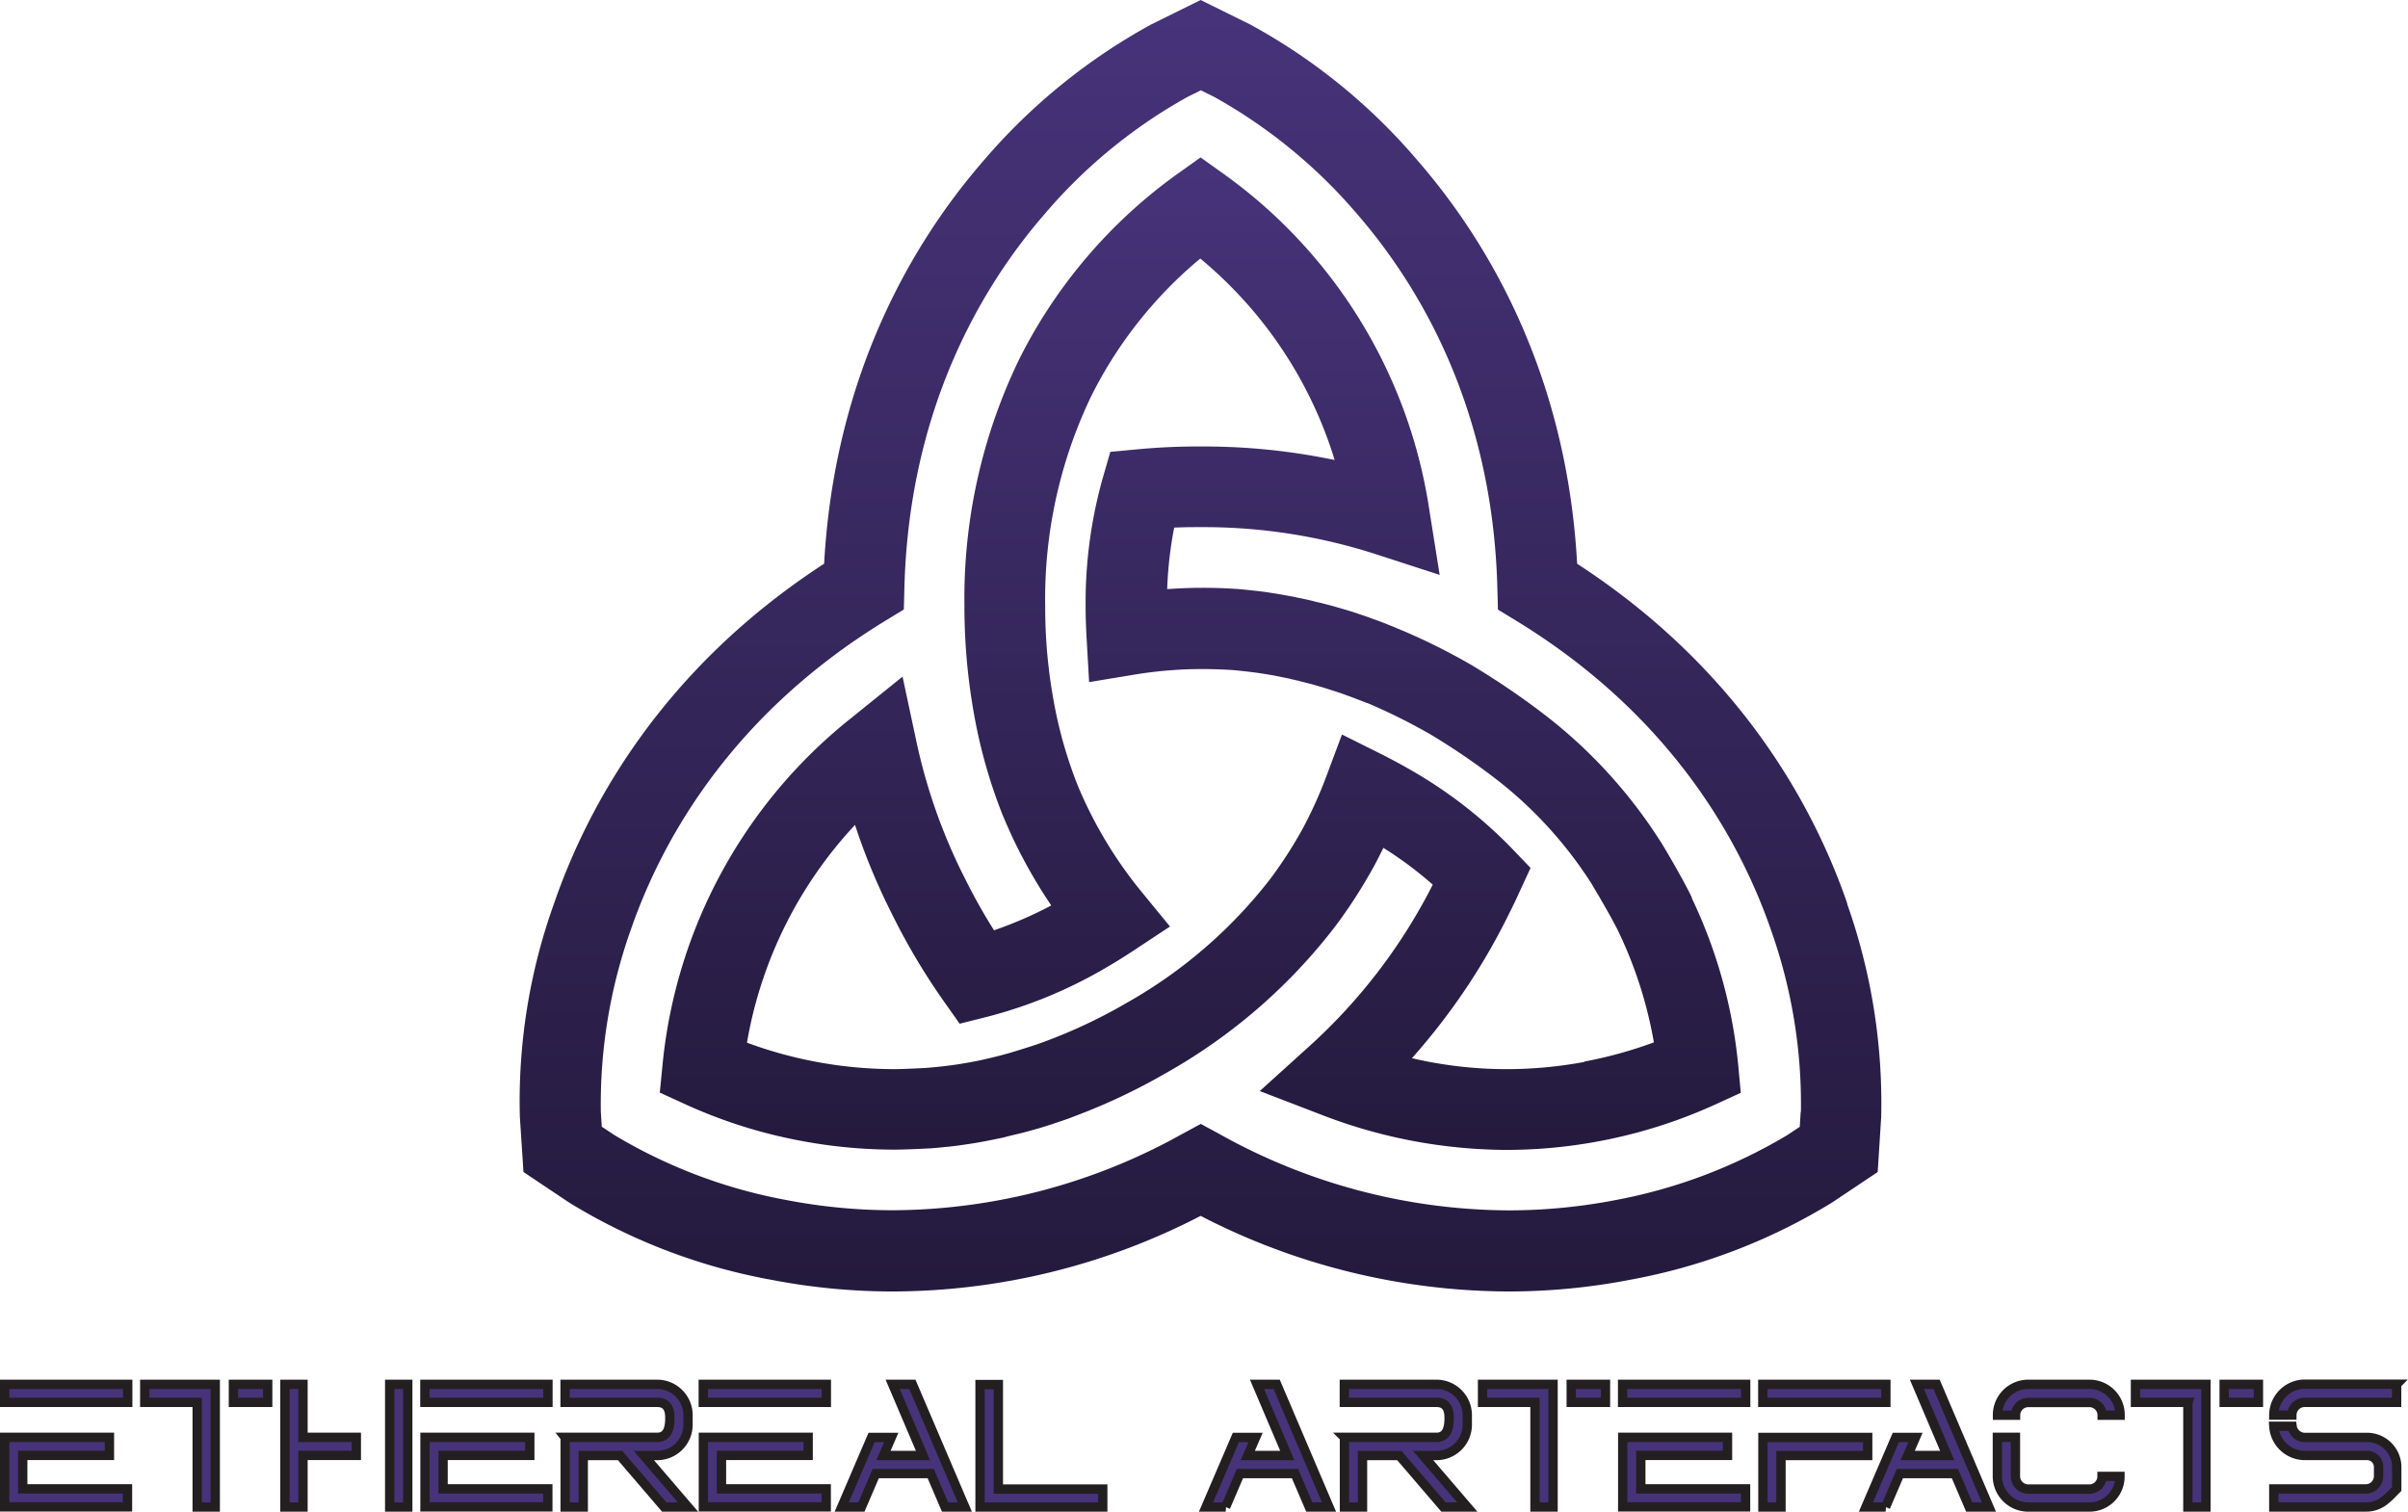 <svg xmlns="http://www.w3.org/2000/svg" xmlns:xlink="http://www.w3.org/1999/xlink" width="257.999" height="161.989" viewBox="0 0 257.999 161.989">
  <defs>
    <linearGradient id="linear-gradient" x1="0.5" x2="0.5" y2="1" gradientUnits="objectBoundingBox">
      <stop offset="0" stop-color="#47337a"/>
      <stop offset="1" stop-color="#241a3d"/>
    </linearGradient>
  </defs>
  <g id="Ethereal_Artefacts_Logo" data-name="Ethereal Artefacts_Logo" transform="translate(0 0.01)">
    <g id="rune-svgrepo-com" transform="translate(55.646 -0.01)">
      <g id="Group_28" data-name="Group 28">
        <g id="Group_27" data-name="Group 27">
          <path id="Path_18" data-name="Path 18" d="M167.318,92.859c-.961-2.023-3.009-5.469-3.246-5.843L164,86.9l-.062-.087A53.09,53.09,0,0,0,152,73.593a81.37,81.37,0,0,0-8.378-5.731,66.551,66.551,0,0,0-7.741-3.833h-.025c-.287-.137-.574-.25-.849-.362h-.037c-.125-.062-.262-.112-.4-.175-.237-.1-.487-.187-.724-.275-.187-.075-.375-.137-.562-.212h-.037c-.212-.087-.412-.162-.624-.237-.237-.087-.462-.162-.7-.237l-.137-.05c-.137-.05-.275-.087-.4-.137-.362-.125-.737-.237-1.111-.35l-.175-.05c-.412-.125-.837-.237-1.249-.362l-.275-.075-.137-.037c-.3-.075-.587-.15-.874-.225-.137-.037-.275-.062-.412-.1h-.075c-.275-.087-.537-.15-.812-.212l-.512-.112c-.262-.062-.524-.112-.787-.162l-.1-.025c-.137-.025-.287-.062-.425-.087l-.824-.15c-.275-.05-.524-.087-.787-.137-.3-.05-.587-.087-.874-.137h0s-.1-.012-.15-.025h0c-1.124-.15-2.3-.275-3.334-.362h-.05a53.358,53.358,0,0,0-7.342.025,41.8,41.8,0,0,1,.749-6.592c.837-.037,1.686-.05,2.51-.05h.649a59.994,59.994,0,0,1,18.554,2.934l6.73,2.185-1.111-6.992A54.137,54.137,0,0,0,117.176,15.3l-2.522-1.8-2.522,1.8A54.359,54.359,0,0,0,95.238,35.1a58.753,58.753,0,0,0-5.881,26.445,65.24,65.24,0,0,0,1.448,13.747,55.719,55.719,0,0,0,2.659,8.715l.025.05c.362.862.737,1.711,1.124,2.535a54.965,54.965,0,0,0,4.045,7.067,42.3,42.3,0,0,1-6.13,2.659,60.132,60.132,0,0,1-3.209-5.743l-.025-.037a60.269,60.269,0,0,1-5.094-14.5l-1.473-6.9-5.494,4.432a54.176,54.176,0,0,0-20.214,37.07l-.3,3.071L59.529,115a53.3,53.3,0,0,0,12.411,3.9,53.985,53.985,0,0,0,9.926.924c1.286,0,3.571-.125,3.833-.137h.075c.112-.012,1.024-.087,1.436-.137l.4-.037c.387-.037.774-.087,1.149-.137l.35-.05c.986-.137,1.985-.3,2.959-.5l.387-.075c.362-.075.724-.15,1.074-.225L94,118.4l1.086-.262.125-.025a2,2,0,0,1,.262-.062c.462-.125.924-.25,1.373-.375.125-.037.25-.075.387-.112l.175-.05c.287-.087.574-.175.849-.262.225-.075.449-.137.687-.225s.462-.15.7-.237l.087-.025c.212-.075.425-.15.649-.225.15-.05.3-.112.437-.162l.15-.062a65.8,65.8,0,0,0,10-4.707,59.8,59.8,0,0,0,18.042-15.607,54.424,54.424,0,0,0,4.183-6.468l.025-.037c.35-.662.7-1.336,1.024-2.01a39.927,39.927,0,0,1,5.294,3.945,59.8,59.8,0,0,1-13.3,17.38L121,113.548l6.592,2.535a55.443,55.443,0,0,0,19.8,3.771,53.985,53.985,0,0,0,9.926-.924h0a53.932,53.932,0,0,0,12.411-3.908l2.809-1.286-.287-3.071a53.436,53.436,0,0,0-4.982-17.83Zm-11.537,17.567h0a45.6,45.6,0,0,1-8.353.774,44.608,44.608,0,0,1-10.126-1.174c.212-.237.424-.474.624-.712a68.836,68.836,0,0,0,9.839-14.883c.35-.687.687-1.4,1.011-2.11l1.236-2.684L147.965,87.5A48.935,48.935,0,0,0,137.1,79.1c-.974-.562-1.985-1.1-2.984-1.611l-4.308-2.148-1.686,4.507a45.294,45.294,0,0,1-2.51,5.556,46.352,46.352,0,0,1-3.483,5.406,51.364,51.364,0,0,1-15.47,13.335A55.955,55.955,0,0,1,98,108.229l-.162.062c-.112.037-.237.087-.35.125-.175.062-.362.125-.537.187l-.087.025c-.2.075-.412.137-.612.2s-.387.125-.587.187c-.237.075-.487.15-.724.225l-.2.062a2.331,2.331,0,0,0-.275.087c-.387.112-.774.212-1.174.325l-.337.087c-.3.075-.612.15-.911.225-.125.025-.262.062-.387.087-.3.075-.612.137-.911.2l-.325.062c-.824.162-1.661.3-2.485.412l-.3.037c-.325.037-.649.087-.961.112l-.337.037c-.325.037-1.011.087-1.174.1-.674.037-2.435.125-3.3.125a45.582,45.582,0,0,1-15.807-2.834A45.419,45.419,0,0,1,77.633,85.03c.112.337.225.662.337,1a68.245,68.245,0,0,0,3.558,8.415,70.124,70.124,0,0,0,5.606,9.464l1.711,2.422,2.884-.724a49.554,49.554,0,0,0,12.735-5.244c.986-.574,1.96-1.174,2.909-1.8l4.008-2.647L108.336,92.2a45.8,45.8,0,0,1-5.906-9.3c-.325-.674-.637-1.386-.936-2.1a47.241,47.241,0,0,1-2.235-7.329A55.947,55.947,0,0,1,98.01,61.582a50.126,50.126,0,0,1,4.969-22.574,45.726,45.726,0,0,1,11.649-14.671,46.061,46.061,0,0,1,5.506,5.419,45.208,45.208,0,0,1,8.89,16.169c-.337-.075-.662-.137-1-.2a68.47,68.47,0,0,0-13.06-1.249h-.649c-2.11,0-4.245.1-6.38.3l-2.947.275-.824,2.847a49.28,49.28,0,0,0-1.823,13.7c0,1.086.037,2.2.1,3.321l.275,4.807,4.757-.787a44.7,44.7,0,0,1,7.416-.612c.961,0,1.948.037,2.922.087.874.062,1.935.187,2.9.312.25.037.5.075.737.112l.662.112c.225.037.462.075.687.125l.325.062.112.025c.225.05.449.087.674.137.137.025.287.062.425.1.225.05.462.1.687.162h.075a1.725,1.725,0,0,0,.337.1c.25.062.5.125.737.187l.35.087c.362.1.712.2,1.074.312l.137.037c.312.1.624.2.949.3.1.037.2.062.3.1l.162.05c.2.062.4.137.6.2.175.062.362.125.549.2.162.062.325.112.487.175.212.075.425.162.624.237l.362.137c.237.087.474.187.724.287h.05a63.682,63.682,0,0,1,6.73,3.346,73,73,0,0,1,7.391,5.069,44.345,44.345,0,0,1,9.989,11.1v.025c.624,1.024,2.173,3.671,2.822,5.032a45.541,45.541,0,0,1,3.758,11.786,45.483,45.483,0,0,1-7.454,2.06Z" transform="translate(-41.671 3.368)" fill="url(#linear-gradient)"/>
          <path id="Path_19" data-name="Path 19" d="M186.945,96.816C183.336,86.353,175.4,71.72,158,60.4c-1.136-20.664-9.826-34.835-17.068-43.175A63.21,63.21,0,0,0,122.943,2.6L117.662-.01,112.38,2.6A64.1,64.1,0,0,0,94.389,17.22c-7.242,8.34-15.932,22.5-17.068,43.175C59.928,71.708,51.987,86.353,48.379,96.816A62.711,62.711,0,0,0,44.721,119.7l.387,5.881L50,128.854a62.881,62.881,0,0,0,21.663,8.278,68.471,68.471,0,0,0,13.06,1.249,72,72,0,0,0,32.937-8.1,72.2,72.2,0,0,0,32.937,8.1,68.471,68.471,0,0,0,13.06-1.249,63.016,63.016,0,0,0,21.65-8.278l4.894-3.271.375-5.868a64.077,64.077,0,0,0-3.658-22.9Zm-4.994,22.324-.1,1.6-1.336.886a55.82,55.82,0,0,1-18.491,6.979,60.3,60.3,0,0,1-11.412,1.086,63.945,63.945,0,0,1-30.865-8.141l-2.073-1.124L115.6,121.55a64.071,64.071,0,0,1-30.865,8.128,60.306,60.306,0,0,1-11.412-1.086,55.28,55.28,0,0,1-18.491-6.979l-1.336-.886-.1-1.6a55.75,55.75,0,0,1,3.209-19.5c3.284-9.5,10.675-22.961,27.244-33.1l2.01-1.224.062-2.36c.512-19.365,8.465-32.475,15.045-40.041a55.549,55.549,0,0,1,15.282-12.523l1.436-.712,1.436.712A55.815,55.815,0,0,1,134.405,22.9c6.58,7.579,14.533,20.676,15.045,40.054l.062,2.36,2.01,1.224c16.568,10.138,23.96,23.6,27.244,33.1a55.75,55.75,0,0,1,3.209,19.5h0Z" transform="translate(-44.667 0.01)" fill="url(#linear-gradient)"/>
        </g>
      </g>
    </g>
    <g id="Group_27-2" data-name="Group 27" transform="translate(0.5 148.32)">
      <path id="Path_18-2" data-name="Path 18" d="M13.685,120.735H.5V118.8H13.685Zm-.012,11.2H.5v-7.454H11.725v1.935H2.435V130H13.66v1.935Z" transform="translate(-0.5 -118.788)" fill="#47337a" stroke="#231f20" stroke-width="1"/>
      <path id="Path_19-2" data-name="Path 19" d="M18.139,120.735H12.52V118.8h7.554v13.147H18.139v-11.2Zm7.554,0H22.022V118.8h3.671Z" transform="translate(2.488 -118.788)" fill="#47337a" stroke="#231f20" stroke-width="1"/>
      <path id="Path_20" data-name="Path 20" d="M26.485,126.429v5.519H24.55V118.8h1.935v5.681H32.2v1.935H26.485ZM37.71,118.8v13.147H35.775V118.8Z" transform="translate(5.478 -118.788)" fill="#47337a" stroke="#231f20" stroke-width="1"/>
      <path id="Path_21" data-name="Path 21" d="M49.745,120.735H36.56V118.8H49.745Zm-.012,11.2H36.572v-7.454H47.8v1.935H38.508V130H49.732Z" transform="translate(8.463 -118.788)" fill="#47337a" stroke="#231f20" stroke-width="1"/>
      <path id="Path_22" data-name="Path 22" d="M48.59,124.481h9.864c1.036,0,1.361-.837,1.361-2.048,0-.662-.087-1.7-1.361-1.7H48.59V118.8h9.864a3.306,3.306,0,0,1,3.309,3.309v1.011a3.306,3.306,0,0,1-3.309,3.309H57.03l4.732,5.519H59.215l-4.732-5.519H50.538v5.519H48.6v-7.454Z" transform="translate(11.453 -118.788)" fill="#47337a" stroke="#231f20" stroke-width="1"/>
      <path id="Path_23" data-name="Path 23" d="M73.635,120.735H60.45V118.8H73.635Zm-.012,11.2H60.462v-7.454H71.687v1.935H62.4V130H73.622Z" transform="translate(14.401 -118.788)" fill="#47337a" stroke="#231f20" stroke-width="1"/>
      <path id="Path_24" data-name="Path 24" d="M74.44,131.947H72.33l3.2-7.454h2.11l-.837,1.935h4.233L77.786,118.8H79.9l5.619,13.147H83.4l-1.536-3.583H75.976l-1.536,3.583Z" transform="translate(17.354 -118.788)" fill="#47337a" stroke="#231f20" stroke-width="1"/>
      <path id="Path_25" data-name="Path 25" d="M97.347,130.02v1.923H84.2V118.82h1.96v11.2Z" transform="translate(20.305 -118.783)" fill="#47337a" stroke="#231f20" stroke-width="1"/>
      <path id="Path_26" data-name="Path 26" d="M105.7,131.947h-2.11l3.2-7.454h2.11l-.837,1.935h4.233l-3.246-7.629h2.11l5.606,13.147h-2.11l-1.536-3.583h-5.893l-1.536,3.583Z" transform="translate(25.125 -118.788)" fill="#47337a" stroke="#231f20" stroke-width="1"/>
      <path id="Path_27" data-name="Path 27" d="M115.46,124.481h9.864c1.036,0,1.361-.837,1.361-2.048,0-.662-.087-1.7-1.361-1.7H115.46V118.8h9.864a3.306,3.306,0,0,1,3.309,3.309v1.011a3.306,3.306,0,0,1-3.309,3.309H123.9l4.732,5.519h-2.547l-4.732-5.519h-3.945v5.519h-1.935v-7.454Z" transform="translate(28.075 -118.788)" fill="#47337a" stroke="#231f20" stroke-width="1"/>
      <path id="Path_28" data-name="Path 28" d="M132.939,120.735H127.32V118.8h7.554v13.147h-1.935v-11.2Zm7.554,0h-3.671V118.8h3.671Z" transform="translate(31.023 -118.788)" fill="#47337a" stroke="#231f20" stroke-width="1"/>
      <path id="Path_29" data-name="Path 29" d="M152.525,120.735H139.34V118.8h13.185Zm-.012,11.2h-13.16v-7.454h11.225v1.935h-9.289V130h11.225v1.935Z" transform="translate(34.011 -118.788)" fill="#47337a" stroke="#231f20" stroke-width="1"/>
      <path id="Path_30" data-name="Path 30" d="M164.555,118.8v1.935H151.37V118.8Zm-11.237,7.629v5.519h-1.935v-7.454h11.225v1.935Z" transform="translate(37.001 -118.788)" fill="#47337a" stroke="#231f20" stroke-width="1"/>
      <path id="Path_31" data-name="Path 31" d="M162.33,131.947h-2.11l3.2-7.454h2.11l-.837,1.935h4.233l-3.246-7.629h2.11l5.606,13.147h-2.11l-1.536-3.583h-5.893l-1.536,3.583Z" transform="translate(39.201 -118.788)" fill="#47337a" stroke="#231f20" stroke-width="1"/>
      <path id="Path_32" data-name="Path 32" d="M184.647,122.109h-1.923a1.356,1.356,0,0,0-1.361-1.361h-6.53a1.362,1.362,0,0,0-1.386,1.361h-1.935a3.293,3.293,0,0,1,3.321-3.309h6.53a3.277,3.277,0,0,1,3.284,3.271Zm-9.839,9.839a3.306,3.306,0,0,1-3.309-3.309v-4.158h1.935v4.158a1.378,1.378,0,0,0,1.361,1.386h6.555a1.356,1.356,0,0,0,1.361-1.361h1.923a3.272,3.272,0,0,1-3.284,3.284H174.8Z" transform="translate(42.005 -118.788)" fill="#47337a" stroke="#231f20" stroke-width="1"/>
      <path id="Path_33" data-name="Path 33" d="M188.969,120.735H183.35V118.8H190.9v13.147h-1.935v-11.2Zm7.554,0h-3.671V118.8h3.671Z" transform="translate(44.95 -118.788)" fill="#47337a" stroke="#231f20" stroke-width="1"/>
      <path id="Path_34" data-name="Path 34" d="M208.38,118.8v1.935h-9.864a1.372,1.372,0,0,0-1.361,1.361H195.22a3.331,3.331,0,0,1,3.309-3.309h9.864Zm-1.935,8.827a1.24,1.24,0,0,0-1.361-1.2h-6.555a3.341,3.341,0,0,1-3.309-3.134h1.96a1.383,1.383,0,0,0,1.348,1.2h6.555a3.184,3.184,0,0,1,3.309,3.134v2.385c-1,1.011-1.748,1.935-3.309,1.935H195.22v-1.935h9.864a1.381,1.381,0,0,0,1.361-1.361v-1.011Z" transform="translate(47.901 -118.79)" fill="#47337a" stroke="#231f20" stroke-width="1"/>
    </g>
  </g>
</svg>
